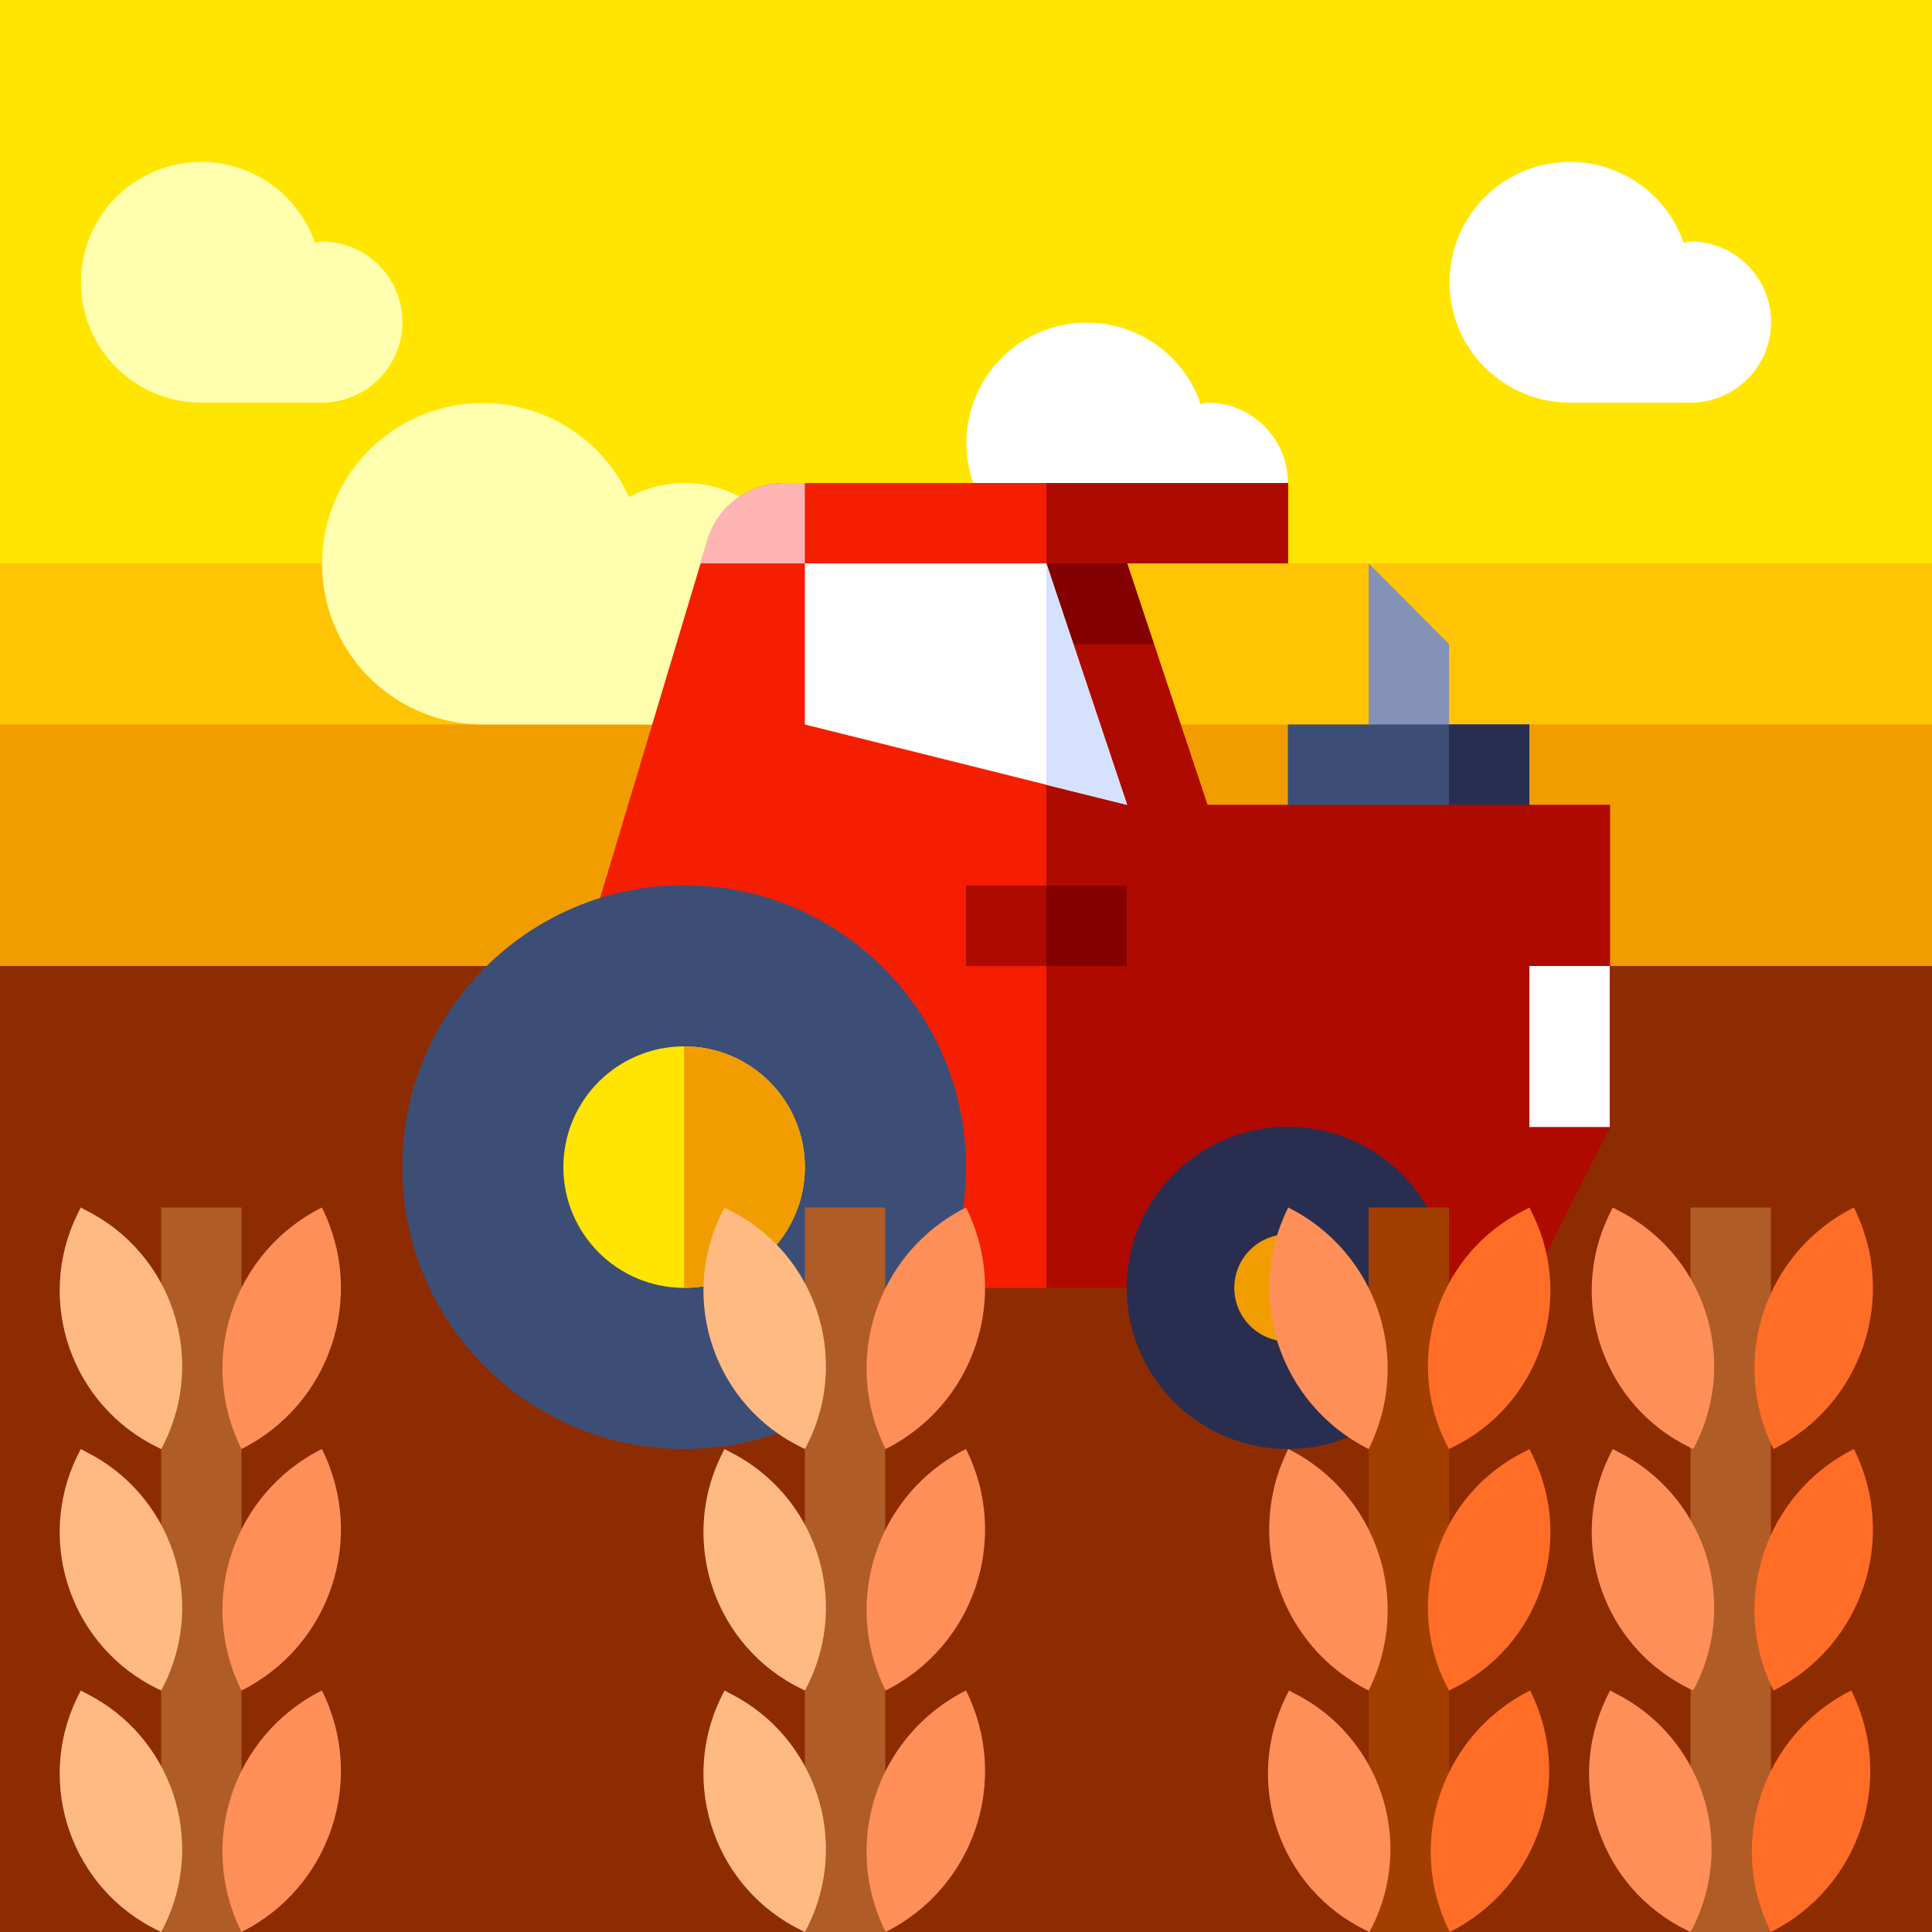 <?xml version="1.0" encoding="iso-8859-1"?>
<!-- Generator: Adobe Illustrator 19.0.0, SVG Export Plug-In . SVG Version: 6.00 Build 0)  -->
<svg version="1.1" id="Capa_1" xmlns="http://www.w3.org/2000/svg" xmlns:xlink="http://www.w3.org/1999/xlink" x="0px" y="0px"
	 viewBox="0 0 512 512" style="enable-background:new 0 0 512 512;" xml:space="preserve">
<rect style="fill:#FFE500;" width="512" height="512"/>
<rect y="149.3" style="fill:#FFC404;" width="512" height="362.67"/>
<rect y="192" style="fill:#F19D00;" width="512" height="320"/>
<path style="fill:#FFFFFF;" d="M448,64c-0.7,0-1.2,0.3-1.8,0.4c-5.744-16.655-23.902-25.501-40.557-19.757
	S380.142,68.545,385.886,85.2c4.432,12.851,16.52,21.482,30.114,21.5h32c11.791,0,21.35-9.559,21.35-21.35S459.791,64,448,64L448,64
	z"/>
<path style="fill:#FFFFAE;" d="M85.3,64c-0.7,0-1.2,0.3-1.8,0.4c-5.744-16.655-23.902-25.501-40.557-19.757
	S17.442,68.545,23.186,85.2c4.432,12.851,16.521,21.482,30.114,21.5h32c11.791,0,21.35-9.559,21.35-21.35S97.091,64,85.3,64z"/>
<path style="fill:#FFFFFF;" d="M320,106.7c-0.7,0-1.2,0.3-1.8,0.4c-5.689-16.674-23.817-25.58-40.491-19.891
	s-25.58,23.817-19.891,40.491c4.406,12.914,16.538,21.596,30.183,21.6h32c11.764,0,21.3-9.536,21.3-21.3S331.764,106.7,320,106.7
	L320,106.7z"/>
<path style="fill:#FFFFAE;" d="M181.3,128c-5.094,0.039-10.103,1.308-14.6,3.7c-9.775-21.4-35.048-30.824-56.449-21.049
	S79.427,145.7,89.202,167.1c6.936,15.185,22.103,24.919,38.798,24.9h53.3c17.673,0,32-14.327,32-32S198.973,128,181.3,128z"/>
<rect y="256" style="fill:#8D2C00;" width="512" height="256"/>
<polygon style="fill:#8392B6;" points="384,170.7 362.7,149.3 362.7,213.3 384,213.3 "/>
<path style="fill:#F51E00;" d="M320,213.3l-21.3-64h42.7V128H207.9c-9.411,0.003-17.705,6.183-20.4,15.2L128,341.3h277.3l21.3-42.7
	v-85.3H320z"/>
<rect x="341.3" y="192" style="fill:#3C4E76;" width="64" height="149.33"/>
<rect x="384" y="192" style="fill:#292E51;" width="21.3" height="149.33"/>
<polygon style="fill:#AF0A00;" points="298.7,149.3 341.3,149.3 341.3,128 277.3,128 277.3,341.3 405.3,341.3 426.7,298.7 
	426.7,213.3 320,213.3 "/>
<circle style="fill:#3C4E76;" cx="181.3" cy="309.3" r="74.7"/>
<circle style="fill:#FFE500;" cx="181.3" cy="309.3" r="32"/>
<path style="fill:#F19D00;" d="M181.3,277.3c17.673,0,32,14.327,32,32s-14.327,32-32,32V277.3z"/>
<polygon style="fill:#840000;" points="277.3,170.7 305.8,170.7 298.7,149.3 277.3,149.3 "/>
<polygon style="fill:#FFFFFF;" points="277.3,149.3 298.7,213.3 213.3,192 213.3,149.3 "/>
<polygon style="fill:#D6E0FF;" points="298.7,213.3 277.3,149.3 277.3,208 "/>
<rect x="256" y="234.7" style="fill:#AF0A00;" width="42.7" height="21.33"/>
<rect x="277.3" y="234.7" style="fill:#840000;" width="21.3" height="21.33"/>
<circle style="fill:#292E51;" cx="341.3" cy="341.3" r="42.7"/>
<circle style="fill:#F19D00;" cx="341.3" cy="341.3" r="14.2"/>
<rect x="405.3" y="256" style="fill:#FFFFFF;" width="21.3" height="42.67"/>
<path style="fill:#FFB4B4;" d="M213.3,149.3V128h-5.5c-9.411,0.003-17.705,6.183-20.4,15.2l-1.8,6.1H213.3z"/>
<rect x="42.7" y="320" style="fill:#B05C26;" width="21.3" height="192"/>
<path style="fill:#FFBA82;" d="M42.7,384l0.7-1.3c11.41-22.823,2.157-50.573-20.665-61.983c-0.012-0.006-0.023-0.012-0.035-0.017
	l-1.3-0.7l-1,2c-11.066,22.991-1.4,50.6,21.591,61.666C42.226,383.779,42.463,383.891,42.7,384L42.7,384z"/>
<path style="fill:#FF8F58;" d="M64,384L64,384c-11.788-23.555-2.253-52.207,21.3-64l0,0C97.089,343.555,87.553,372.207,64,384
	L64,384z"/>
<path style="fill:#FFBA82;" d="M42.7,448l0.7-1.3c11.41-22.823,2.157-50.573-20.665-61.983c-0.012-0.006-0.023-0.012-0.035-0.017
	l-1.3-0.7l-1,2c-11.066,22.991-1.4,50.6,21.591,61.666C42.226,447.779,42.463,447.891,42.7,448L42.7,448z"/>
<path style="fill:#FF8F58;" d="M64,448L64,448c-11.788-23.555-2.253-52.207,21.3-64l0,0C97.089,407.555,87.553,436.207,64,448
	L64,448z"/>
<path style="fill:#FFBA82;" d="M42.7,512l0.7-1.3c11.41-22.823,2.157-50.573-20.665-61.983c-0.012-0.006-0.023-0.012-0.035-0.017
	l-1.3-0.7l-1,2c-11.066,22.991-1.4,50.6,21.591,61.666C42.226,511.779,42.463,511.891,42.7,512L42.7,512z"/>
<path style="fill:#FF8F58;" d="M64,512L64,512c-11.788-23.555-2.253-52.207,21.3-64l0,0C97.089,471.555,87.553,500.207,64,512
	L64,512z"/>
<rect x="213.3" y="320" style="fill:#B05C26;" width="21.3" height="192"/>
<path style="fill:#FFBA82;" d="M213.3,384l0.7-1.3c11.41-22.823,2.157-50.573-20.665-61.983c-0.012-0.006-0.023-0.012-0.035-0.017
	L192,320l-1,2c-11.066,22.991-1.4,50.6,21.591,61.666C212.826,383.779,213.063,383.891,213.3,384L213.3,384z"/>
<path style="fill:#FF8F58;" d="M234.7,384L234.7,384c-11.788-23.555-2.253-52.207,21.3-64l0,0
	C267.788,343.555,258.253,372.207,234.7,384L234.7,384z"/>
<path style="fill:#FFBA82;" d="M213.3,448l0.7-1.3c11.41-22.823,2.157-50.573-20.665-61.983c-0.012-0.006-0.023-0.012-0.035-0.017
	L192,384l-1,2c-11.066,22.991-1.4,50.6,21.591,61.666C212.826,447.779,213.063,447.891,213.3,448L213.3,448z"/>
<path style="fill:#FF8F58;" d="M234.7,448L234.7,448c-11.788-23.555-2.253-52.207,21.3-64l0,0
	C267.788,407.555,258.253,436.207,234.7,448L234.7,448z"/>
<path style="fill:#FFBA82;" d="M213.3,512l0.7-1.3c11.41-22.823,2.157-50.573-20.665-61.983c-0.012-0.006-0.023-0.012-0.035-0.017
	L192,448l-1,2c-11.066,22.991-1.4,50.6,21.591,61.666C212.826,511.779,213.063,511.891,213.3,512L213.3,512z"/>
<path style="fill:#FF8F58;" d="M234.7,512L234.7,512c-11.788-23.555-2.253-52.207,21.3-64l0,0
	C267.788,471.555,258.253,500.207,234.7,512L234.7,512z"/>
<rect x="448" y="320" style="fill:#B05C26;" width="21.3" height="192"/>
<path style="fill:#FF8F58;" d="M448.7,384l0.7-1.3c11.41-22.823,2.157-50.573-20.665-61.983c-0.012-0.006-0.023-0.012-0.035-0.017
	l-1.3-0.7l-1,2c-11.066,22.991-1.4,50.6,21.591,61.666C448.226,383.779,448.463,383.891,448.7,384L448.7,384z"/>
<path style="fill:#FF6D26;" d="M470,384L470,384c-11.789-23.555-2.253-52.207,21.3-64l0,0C503.089,343.555,493.553,372.207,470,384
	L470,384z"/>
<path style="fill:#FF8F58;" d="M448.7,448l0.7-1.3c11.41-22.823,2.157-50.573-20.665-61.983c-0.012-0.006-0.023-0.012-0.035-0.017
	l-1.3-0.7l-1,2c-11.066,22.991-1.4,50.6,21.591,61.666C448.226,447.779,448.463,447.891,448.7,448L448.7,448z"/>
<path style="fill:#FF6D26;" d="M470,448L470,448c-11.789-23.555-2.253-52.207,21.3-64l0,0C503.089,407.555,493.553,436.207,470,448
	L470,448z"/>
<path style="fill:#FF8F58;" d="M448,512l0.7-1.3c11.41-22.823,2.157-50.573-20.665-61.983c-0.012-0.006-0.023-0.012-0.035-0.017
	l-1.3-0.7l-1,2c-11.066,22.991-1.4,50.6,21.591,61.666C447.526,511.779,447.763,511.891,448,512L448,512z"/>
<path style="fill:#FF6D26;" d="M469.3,512L469.3,512c-11.789-23.555-2.253-52.207,21.3-64l0,0
	C502.388,471.555,492.853,500.207,469.3,512L469.3,512z"/>
<rect x="362.7" y="320" style="fill:#A23F00;" width="21.3" height="192"/>
<path style="fill:#FF6D26;" d="M384,384l-0.7-1.3c-11.41-22.823-2.157-50.573,20.665-61.983c0.012-0.006,0.023-0.012,0.035-0.017
	l1.3-0.7l1,2c11.066,22.991,1.4,50.6-21.591,61.666C384.474,383.779,384.237,383.891,384,384L384,384z"/>
<path style="fill:#FF8F58;" d="M362.7,384L362.7,384c11.789-23.555,2.253-52.207-21.3-64l0,0
	C329.612,343.555,339.147,372.207,362.7,384L362.7,384z"/>
<path style="fill:#FF6D26;" d="M384,448l-0.7-1.3c-11.41-22.823-2.157-50.573,20.665-61.983c0.012-0.006,0.023-0.012,0.035-0.017
	l1.3-0.7l1,2c11.066,22.991,1.4,50.6-21.591,61.666C384.474,447.779,384.237,447.891,384,448L384,448z"/>
<g>
	<path style="fill:#FF8F58;" d="M362.7,448L362.7,448c11.789-23.555,2.253-52.207-21.3-64l0,0
		C329.612,407.555,339.147,436.207,362.7,448L362.7,448z"/>
	<path style="fill:#FF8F58;" d="M362.9,512l0.7-1.3c11.41-22.823,2.157-50.573-20.665-61.983c-0.012-0.006-0.023-0.012-0.035-0.017
		l-1.3-0.7l-1,2c-11.066,22.991-1.4,50.6,21.591,61.666C362.426,511.779,362.663,511.891,362.9,512L362.9,512z"/>
</g>
<path style="fill:#FF6D26;" d="M384.2,512L384.2,512c-11.789-23.555-2.253-52.207,21.3-64l0,0
	C417.289,471.555,407.753,500.207,384.2,512L384.2,512z"/>
<g>
</g>
<g>
</g>
<g>
</g>
<g>
</g>
<g>
</g>
<g>
</g>
<g>
</g>
<g>
</g>
<g>
</g>
<g>
</g>
<g>
</g>
<g>
</g>
<g>
</g>
<g>
</g>
<g>
</g>
</svg>
